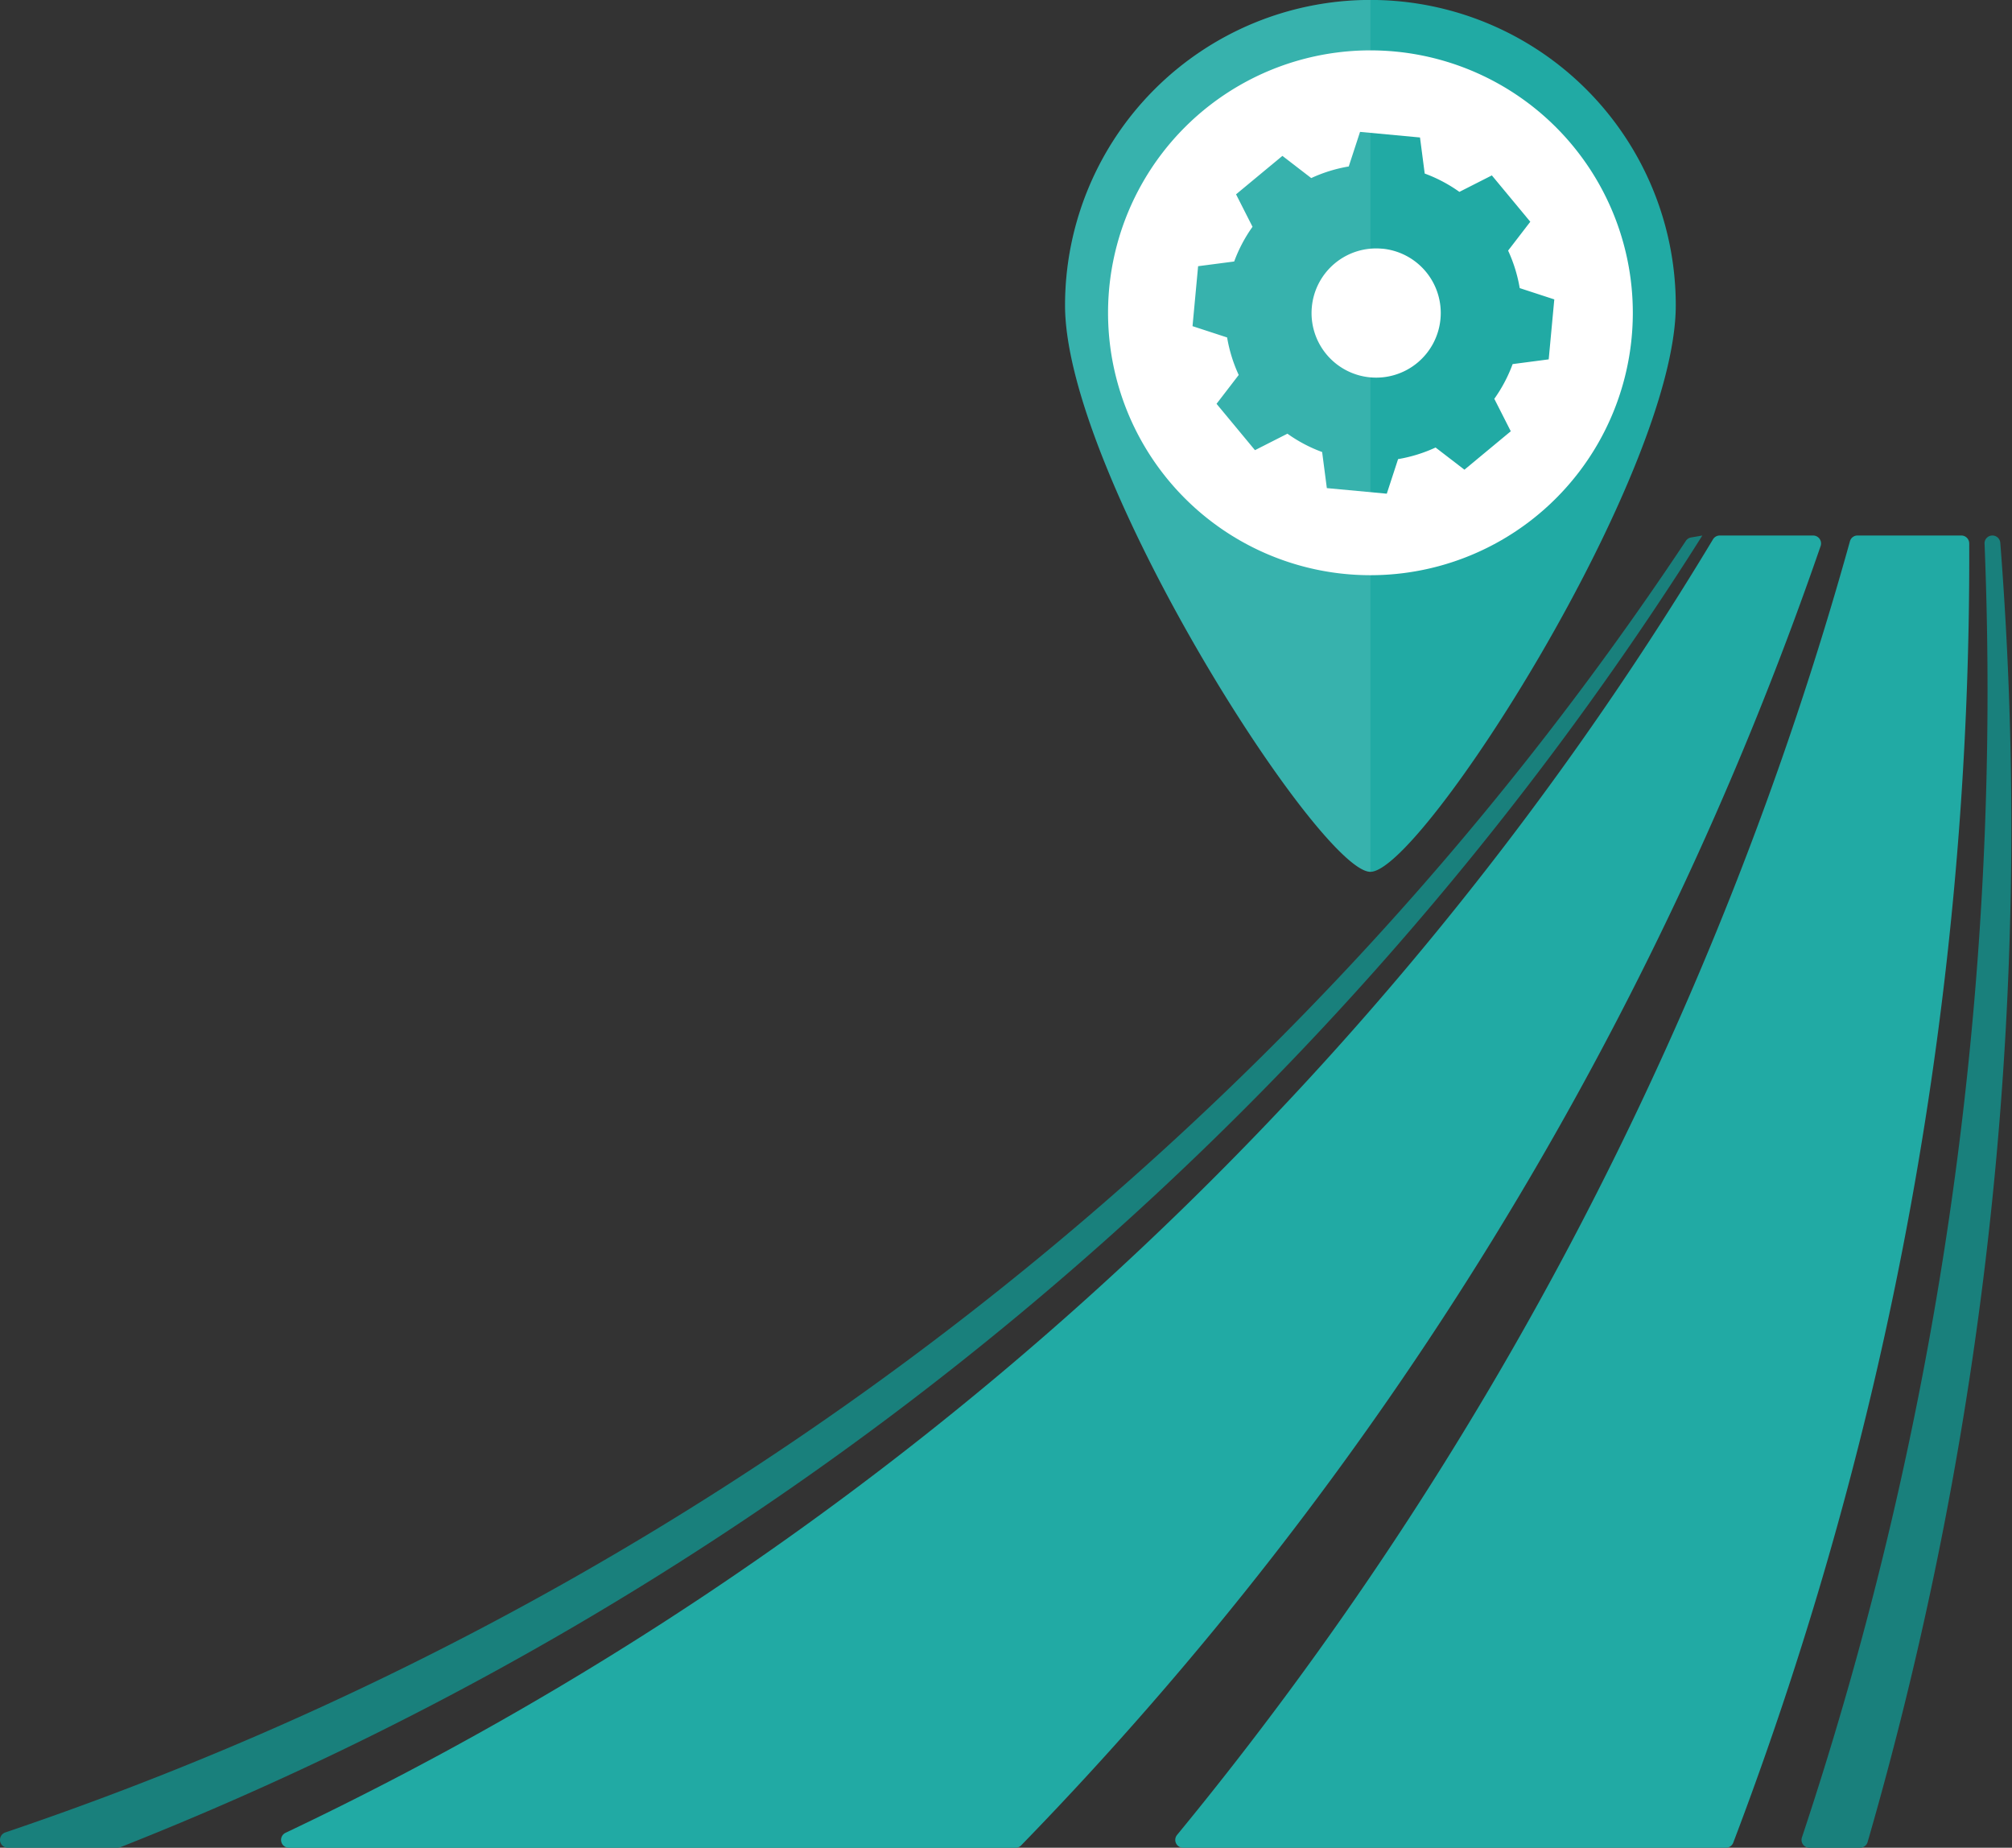 <svg xmlns="http://www.w3.org/2000/svg" width="137.149" height="125.941" viewBox="0 0 137.149 125.941">
  <rect x="0" y="0" width="137.149" height="125.941" fill="#333333" stroke="none"/>
  <g id="Group_231" data-name="Group 231" transform="translate(-3503.389 3617.053)">
    <g id="Group_230" data-name="Group 230" transform="translate(3503.389 -3580.553)">
      <g id="Group_229" data-name="Group 229">
        <path id="Path_990" data-name="Path 990" d="M3690.671-3556.851a246.349,246.349,0,0,1-16.083,88.557.541.541,0,0,1-.507.351h-36.995a.534.534,0,0,1-.412-.875,240.009,240.009,0,0,0,45.866-88.174.534.534,0,0,1,.515-.393h7.074A.54.54,0,0,1,3690.671-3556.851Z" transform="translate(-3556.438 3557.384)" fill="#21aaa4"/>
        <path id="Path_991" data-name="Path 991" d="M3720.517-3557.384h0a.54.54,0,0,1,.539.494,249.225,249.225,0,0,1-9.043,88.554.542.542,0,0,1-.52.394h-3.452a.535.535,0,0,1-.508-.7,247.591,247.591,0,0,0,12.45-88.18A.532.532,0,0,1,3720.517-3557.384Z" transform="translate(-3584.705 3557.384)" fill="#19807c"/>
        <path id="Path_992" data-name="Path 992" d="M3633.3-3557.384h6.369a.541.541,0,0,1,.512.713,238.517,238.517,0,0,1-54.495,88.563.54.54,0,0,1-.39.166h-49.526a.536.536,0,0,1-.227-1.021,227.366,227.366,0,0,0,97.3-88.16A.533.533,0,0,1,3633.3-3557.384Z" transform="translate(-3516.076 3557.384)" fill="#21aaa4"/>
        <path id="Path_993" data-name="Path 993" d="M3618.308-3557.021a.531.531,0,0,1,.354-.23l.768-.132a225.5,225.5,0,0,1-107.83,89.4.548.548,0,0,1-.2.039h-7.471a.536.536,0,0,1-.175-1.044A223.456,223.456,0,0,0,3618.308-3557.021Z" transform="translate(-3503.389 3557.384)" fill="#19807c"/>
      </g>
    </g>
    <path id="Path_994" data-name="Path 994" d="M3601.838-3593.3c0,11.495-17.35,38.611-20.815,38.611s-20.815-27.116-20.815-38.611a20.815,20.815,0,0,1,20.815-20.815A20.814,20.814,0,0,1,3601.838-3593.3Z" transform="translate(15.781 -2.942)" fill="#21aaa4"/>
    <path id="Path_995" data-name="Path 995" d="M3603.363-3587.574a17.884,17.884,0,0,1-17.886,17.885,17.884,17.884,0,0,1-17.885-17.885,17.886,17.886,0,0,1,17.885-17.887A17.887,17.887,0,0,1,3603.363-3587.574Z" transform="translate(11.328 -8.159)" fill="#fff"/>
    <path id="Path_996" data-name="Path 996" d="M3597.931-3588.62a10.054,10.054,0,0,1,2.366,1.25l2.212-1.123,2.62,3.159-1.512,1.967a10.068,10.068,0,0,1,.791,2.556l2.357.77-.381,4.087-2.458.322a10.046,10.046,0,0,1-1.25,2.366l1.123,2.212-3.159,2.62-1.967-1.512a10.047,10.047,0,0,1-2.556.791l-.77,2.357-4.086-.381-.321-2.459a10.02,10.02,0,0,1-2.366-1.25l-2.212,1.123-2.62-3.159,1.512-1.967a10.064,10.064,0,0,1-.791-2.556l-2.358-.77.381-4.087,2.459-.321a10.061,10.061,0,0,1,1.25-2.366l-1.123-2.212,3.159-2.62,1.967,1.512a10.062,10.062,0,0,1,2.556-.791l.77-2.357,4.087.381.321,2.459Zm-2.9,5.124a4.4,4.4,0,0,0-4.793,3.975,4.4,4.4,0,0,0,3.975,4.793,4.4,4.4,0,0,0,4.793-3.976A4.4,4.4,0,0,0,3595.03-3583.5Z" transform="translate(2.573 -16.605)" fill="#21aaa4" fill-rule="evenodd"/>
    <path id="Path_997" data-name="Path 997" d="M3560.208-3593.3c0,11.495,17.351,38.611,20.815,38.611v-59.425A20.815,20.815,0,0,0,3560.208-3593.3Z" transform="translate(15.781 -2.942)" fill="#fff" opacity="0.1"/>
  </g>
</svg>
